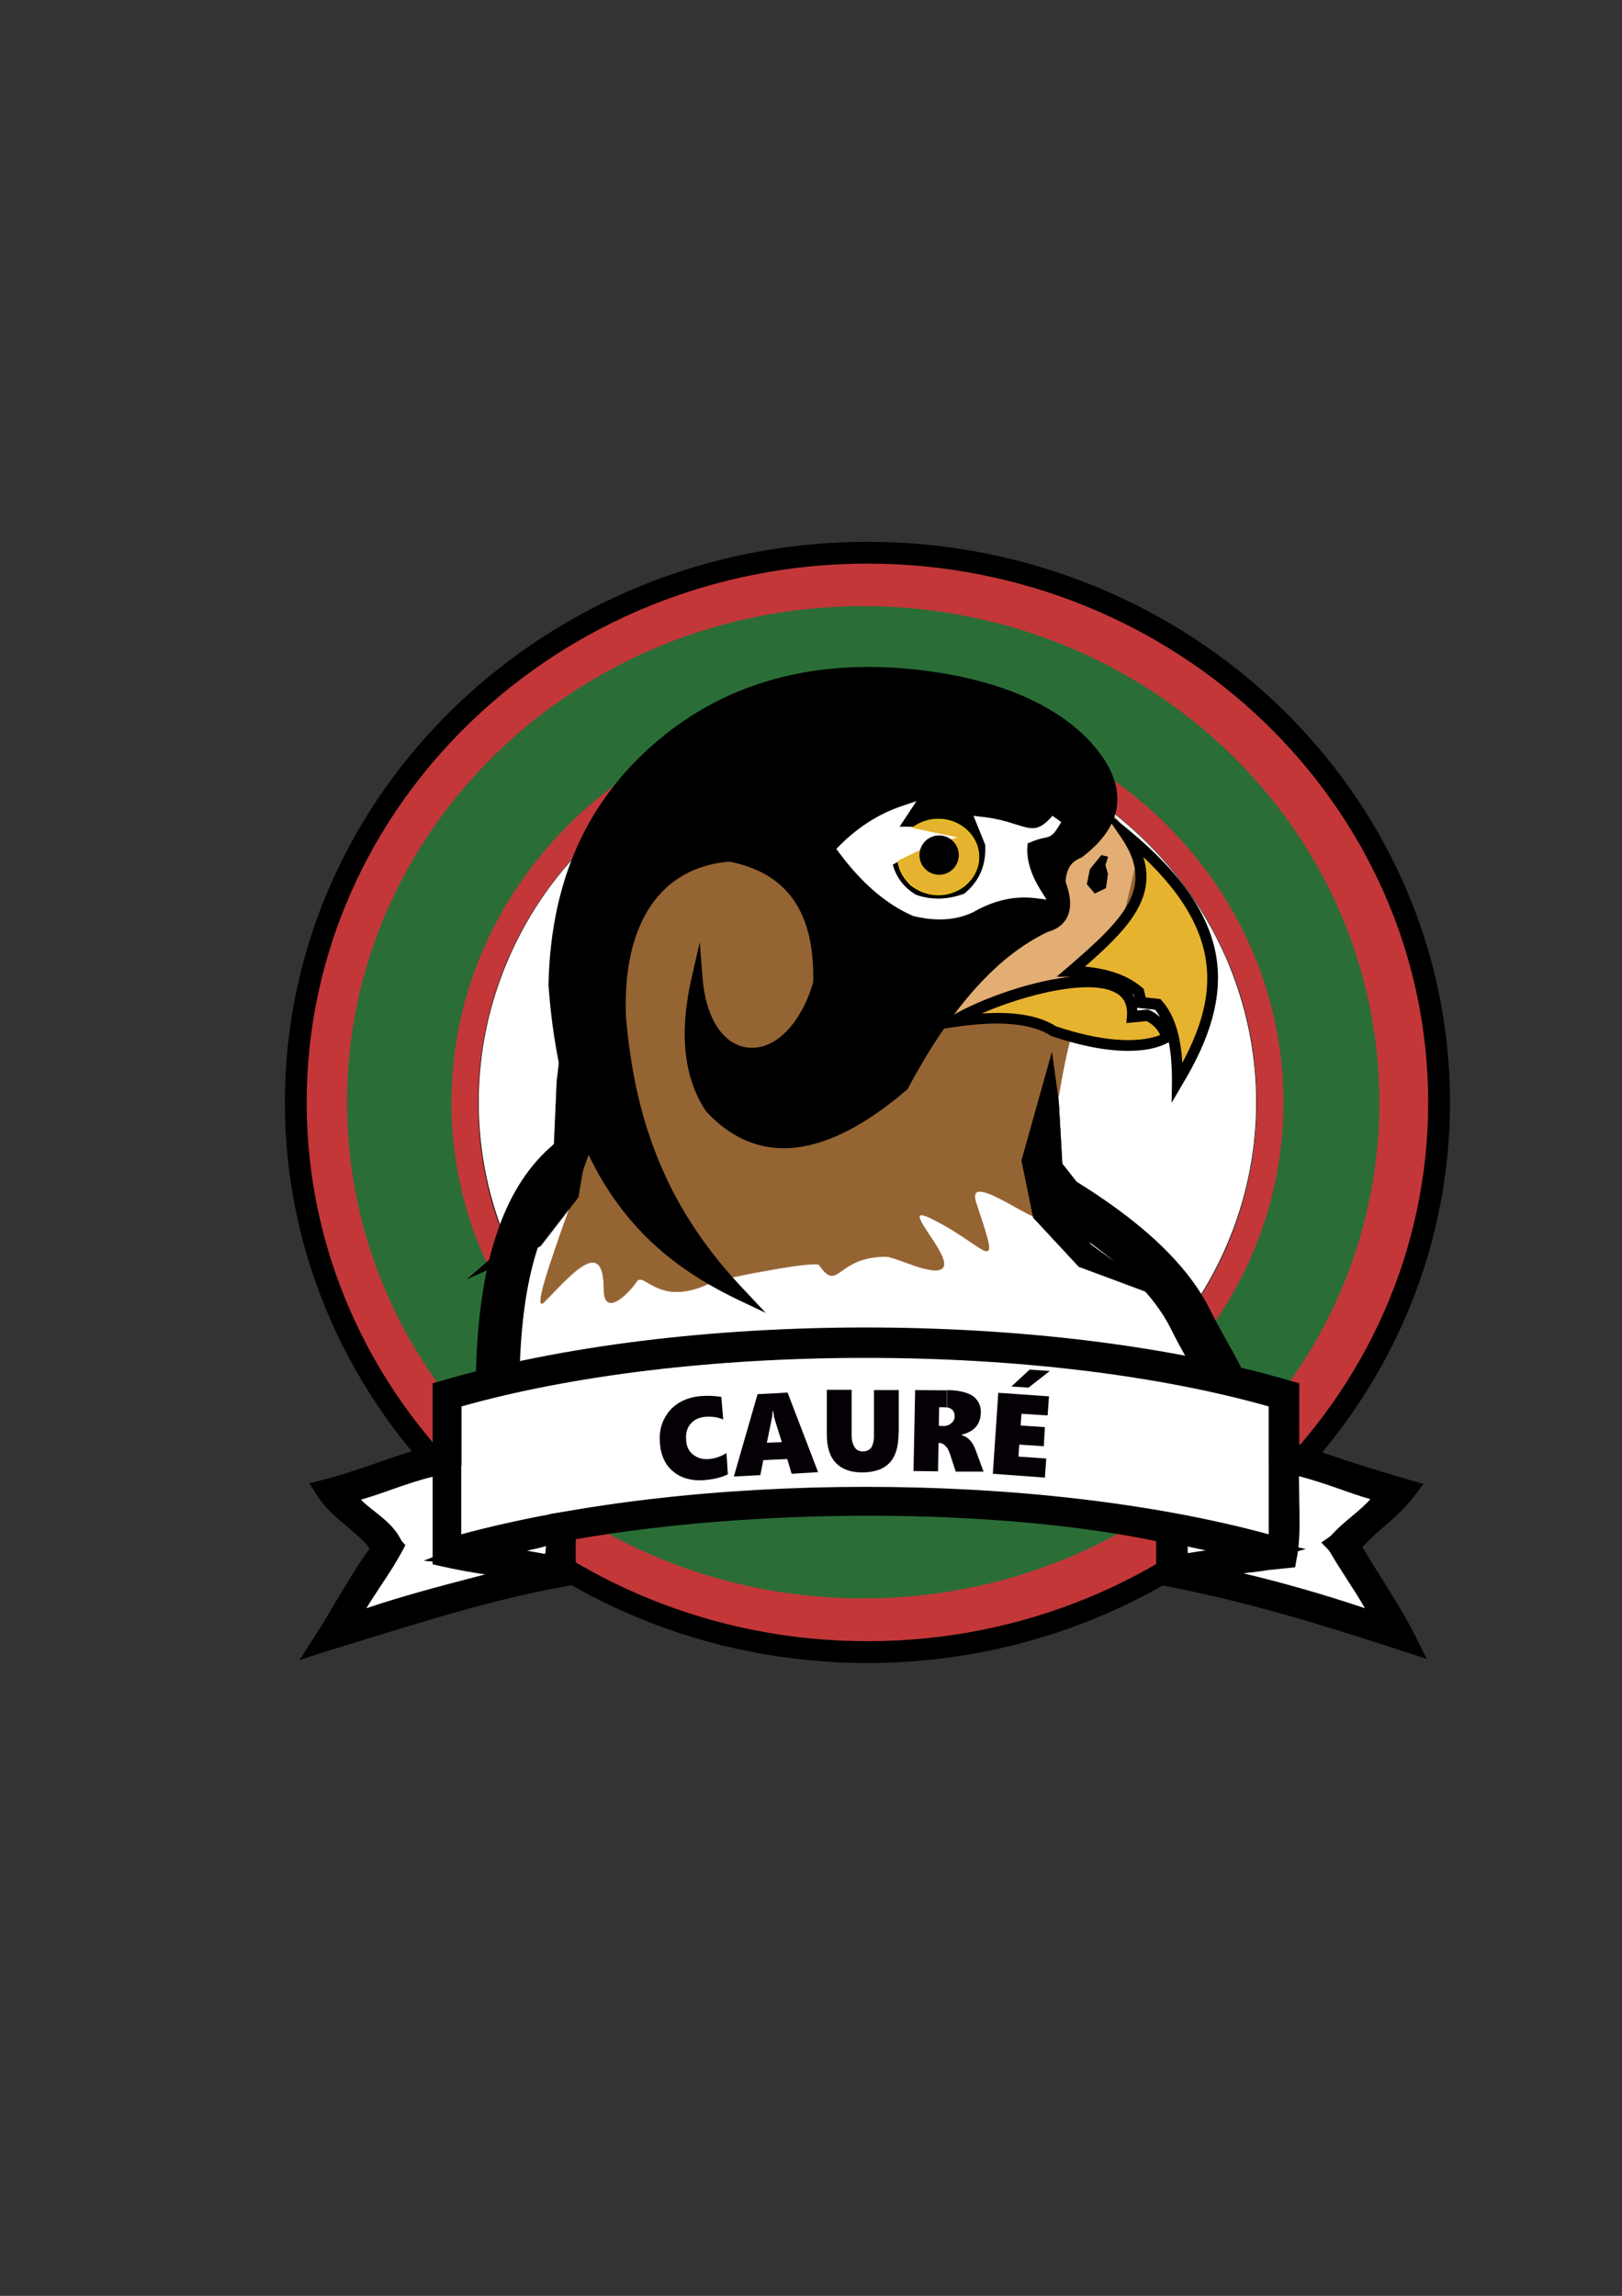 <?xml version="1.0" encoding="utf-8"?>
<!-- Generator: Adobe Illustrator 21.0.2, SVG Export Plug-In . SVG Version: 6.00 Build 0)  -->
<svg version="1.1" id="Camada_1" xmlns="http://www.w3.org/2000/svg" xmlns:xlink="http://www.w3.org/1999/xlink" x="0px" y="0px"
	 viewBox="0 0 595 842" style="enable-background:new 0 0 595 842;" xml:space="preserve">
<rect x="0" y="0" width="595" height="842" fill="#333333" stroke="none"/>
<style type="text/css">
	.st0{fill-rule:evenodd;clip-rule:evenodd;fill:#C33739;}
	.st1{fill-rule:evenodd;clip-rule:evenodd;fill:#2B6D37;}
	.st2{fill-rule:evenodd;clip-rule:evenodd;fill:#FFFFFF;}
	.st3{fill-rule:evenodd;clip-rule:evenodd;}
	.st4{fill-rule:evenodd;clip-rule:evenodd;fill:#956433;}
	.st5{fill:#956433;}
	.st6{fill-rule:evenodd;clip-rule:evenodd;fill:#E2AE74;}
	.st7{fill:#E2AE74;}
	.st8{fill-rule:evenodd;clip-rule:evenodd;fill:#E6B32F;}
	.st9{fill:#FFFFFF;}
	.st10{fill:#FEEE00;}
	.st11{fill:#050006;}
</style>
<g>
	<g>
		<path class="st0" d="M318.2,202.7c115.8,0,209.7,90.3,209.7,201.6S434,605.9,318.2,605.9c-115.8,0-209.7-90.3-209.7-201.6
			S202.4,202.7,318.2,202.7z"/>
		<path d="M318.2,609.9c-117.8,0-213.7-92.2-213.7-205.6s95.8-205.6,213.7-205.6c117.9,0,213.7,92.2,213.7,205.6
			S436,609.9,318.2,609.9z M318.2,206.7c-113.4,0-205.7,88.6-205.7,197.6s92.3,197.6,205.7,197.6c113.4,0,205.7-88.6,205.7-197.6
			S431.6,206.7,318.2,206.7z"/>
	</g>
	<path class="st1" d="M316.6,222.3c104.5,0,189.4,81.5,189.4,182c0,100.4-84.8,181.9-189.4,181.9c-104.5,0-189.3-81.5-189.3-181.9
		C127.3,303.8,212.1,222.3,316.6,222.3z"/>
	<path class="st0" d="M318.2,551c84.1,0,152.6-65.9,152.6-146.7s-68.5-146.7-152.6-146.7c-84,0-152.6,66-152.6,146.7
		S234.1,551,318.2,551z"/>
	<g>
		<path class="st2" d="M318.2,267.2c78.8,0,142.8,61.4,142.8,137.2S397,541.5,318.2,541.5c-78.8,0-142.7-61.4-142.7-137.2
			S239.4,267.2,318.2,267.2z"/>
		<path d="M318.2,541.6c-19.3,0-38-3.6-55.6-10.8c-17-6.9-32.3-16.8-45.4-29.4c-13.1-12.6-23.4-27.3-30.6-43.6
			c-7.5-16.9-11.2-34.9-11.2-53.4s3.8-36.5,11.2-53.4c7.2-16.3,17.5-31,30.6-43.6c13.1-12.6,28.4-22.5,45.4-29.4
			c17.6-7.2,36.3-10.8,55.6-10.8c19.3,0,38,3.6,55.6,10.8c17,6.9,32.3,16.8,45.4,29.4c13.1,12.6,23.4,27.3,30.6,43.6
			c7.5,16.9,11.2,34.9,11.2,53.4s-3.8,36.5-11.2,53.4c-7.2,16.3-17.5,31-30.6,43.6c-13.1,12.6-28.4,22.5-45.4,29.4
			C356.2,538,337.4,541.6,318.2,541.6z M318.2,267.3c-19.2,0-37.9,3.6-55.5,10.8c-17,6.9-32.2,16.8-45.3,29.4
			C204.2,320,194,334.7,186.8,351c-7.4,16.9-11.2,34.8-11.2,53.3s3.8,36.4,11.2,53.3c7.2,16.3,17.5,31,30.6,43.6
			c13.1,12.6,28.3,22.5,45.3,29.4c17.6,7.1,36.2,10.8,55.5,10.8c19.3,0,37.9-3.6,55.5-10.8c17-6.9,32.2-16.8,45.3-29.4
			c13.1-12.6,23.4-27.2,30.6-43.6c7.4-16.9,11.2-34.8,11.2-53.3s-3.8-36.4-11.2-53.3c-7.2-16.3-17.5-31-30.6-43.6
			c-13.1-12.6-28.4-22.5-45.3-29.4C356.1,270.9,337.4,267.3,318.2,267.3z"/>
	</g>
	<g>
		<path class="st2" d="M182.6,503.2c-0.7,29,14,25.5,37.5,25.5l213.4-4c31.5,0,14-18.5,3-41c-13.5-27-51.5-48-79-61.5
			c-15.6-7.5-30.9-5.6-52.1-7.5C239,408.8,185.1,400.9,182.6,503.2z"/>
		<path d="M207.4,536.8c-10.2,0-19-0.9-25.3-7.3c-5.4-5.5-7.8-13.9-7.5-26.5c1-39.8,9.9-66.7,27.1-82.1
			c23.9-21.3,60.2-18.1,98.6-14.7l5.9,0.5c5.6,0.5,10.7,0.7,15.7,0.9c14.1,0.6,26.3,1.1,39.1,7.3c28.5,14,68.1,35.9,82.7,65.1
			c2,4,4.1,7.8,6.2,11.6c6.9,12.2,12.8,22.8,7.5,31.9c-4.7,8.1-15.8,9.1-23.8,9.1l-213.5,4c-2.4,0-4.6,0-6.8,0.1
			C211.3,536.8,209.4,536.8,207.4,536.8z M259.1,419.7c-19.1,0-35.3,2.9-46.7,13.1c-13.8,12.3-20.9,35.4-21.8,70.6v0
			c-0.2,9.6,1.4,13.4,2.9,14.8c2.8,2.8,10.6,2.7,19.6,2.5c2.2,0,4.6-0.1,7-0.1l213.5-4c6.3,0,9-0.8,9.9-1.3
			c-0.3-3.1-4.6-10.7-7.5-15.9c-2.2-3.9-4.5-8-6.6-12.3c-12.4-24.8-48.9-44.9-75.3-57.8c-9.8-4.7-19.9-5.2-32.8-5.7
			c-5.2-0.2-10.5-0.5-16.4-1l-5.9-0.5C284.7,420.9,271.3,419.7,259.1,419.7z"/>
	</g>
	<g>
		<path class="st2" d="M126.5,596.8l77.5-22.2l1.2-15.8c82.2-12.1,157.5-10.9,226.2,3.4l0.4,14.8l77.1,19.9
			c-4-13-10.4-22.7-18.1-30.5c10.2-7.1,17.6-13.7,18.1-18.9l-39.5-13.5v-21.1c-90.3-26.6-201-29.4-304.2,0v21.8l-38.7,12.8
			c-3.5,3.2,11.6,13.2,17.4,19.8C138.1,577,128.7,586,126.5,596.8z"/>
		<path d="M121.2,602.5l1.3-6.5c1.7-8.1,6.6-14.9,11.5-21.5c1.7-2.3,3.3-4.5,4.8-6.8c-1.6-1.6-3.6-3.3-5.5-5
			c-7.2-6.3-11.3-10-11.3-14.1c0-1.6,0.6-3.1,1.8-4.2l0.6-0.6l36.8-12.2v-21.9l2.9-0.8c99.1-28.2,210.8-28.2,306.4,0l2.9,0.8V531
			l39.8,13.6l-0.3,3.1c-0.5,5.4-5.4,11.3-16.1,19.2c7.3,8.2,12.5,17.7,15.9,28.7l2.1,6.9l-87-22.4l-0.4-14.6
			c-66.5-13.4-140-14.4-218.6-3.2l-1.2,15.3L121.2,602.5z M435.8,573.8l66.8,17.2c-3.5-8.3-8.3-15.6-14.6-21.9l-3.3-3.4l3.9-2.7
			c9.3-6.5,13.4-10.6,15.2-13.2l-38.3-13.1v-21c-92.6-26.7-200.2-26.7-296.2,0v21.7L131.3,550c1.9,2,5.1,4.8,7.2,6.7
			c3,2.7,6.2,5.4,8.3,7.8l1.9,2.2l-1.4,2.5c-2,3.5-4.5,6.8-6.8,10c-2.9,3.9-5.6,7.7-7.6,11.6l67.4-19.3l1.3-16.2l3.2-0.5
			c81.9-12.1,158.5-10.9,227.6,3.4l3.1,0.6L435.8,573.8z"/>
	</g>
	<g>
		<path class="st3" d="M450.4,571.4c4.3-0.6,8.6-1.4,12.4-2.5l-12.4-2.7v-3.1c6.6,1.5,12.9,3.2,19,4.9v-55.2c-6.1-1.8-12.5-3.5-19-5
			v-3.3c7.7,1.8,15.1,3.7,22.2,5.8v22.2c14,5,28.2,9.7,42.9,14c-6,7.8-14.6,12.9-20.6,20.7c6.6,11.7,14.4,22.4,20.6,34.6
			c-21.2-6.9-42.6-13.6-65.2-19.1v-3c20.5,4.7,40,10.4,58.5,17.1c-5.2-11.1-12.2-20.2-18.1-30.5c5.5-6.4,15.8-12.2,18.1-18.9
			c-12.7-3-23-8.4-36.3-10.7c-0.5,11.3,1.1,24.7-0.8,34.6c-7.5,0.8-15.2,1.5-21.5,2.4V571.4z M431.5,574.6c6-1.4,12.5-2.2,18.9-3.2
			v2.3c-6.4,0.9-11.2,1.9-12.4,3.4c4.2,0.9,8.4,1.8,12.4,2.7v3c-7.3-1.7-14.7-3.4-22.2-4.8v-15.7c-64.1-13.9-155.5-12.7-220.9-0.8
			v16.5c-7.6,1.4-15,3-22.2,4.7v-3c4.2-1.1,8.3-2.2,12.4-3.3c-4-0.7-8.2-1.4-12.4-1.9v-3.1c6.3,1.1,12.5,2.4,19,3.4
			c-0.9-3.7,1.9-11.3-1.7-12.4c-5.3,1.8-11.4,2.8-17.4,4v-3.3c79.2-18.1,186.5-18.1,265.4,0.1v3.1l-18.9-4
			C431.1,565.4,431.3,571.9,431.5,574.6L431.5,574.6z M450.4,504.5v3.3c-78.6-18.4-186.5-18.3-265.4-0.1v-3.2
			C264.4,486.3,371,486.4,450.4,504.5z M185,504.5v3.2c-6.8,1.6-13.4,3.2-19.8,5.1V568c6.4-1.8,13-3.5,19.8-5v3.3
			c-4.3,0.9-8.6,1.9-12.4,3.4c4.3,0.4,8.4,0.9,12.4,1.6v3.1c-7.6-1.1-15.2-2.2-22.2-3.9v-33.8c-13.4,2.2-23.5,7.8-36.3,10.7
			c1.5,7.6,13.8,11.4,17.4,19.8c-5.3,9.9-14.2,20.4-17.4,29.7c18.2-7.1,38.6-12,58.5-17.3v3c-22.8,5.5-44.1,12.7-66,19.2
			c7.2-11.2,13.5-23.3,21.5-33.8c-5.1-8.9-15.1-12.9-20.6-21.5c14.9-3.7,27.4-9.9,42.8-13.2v-23C169.9,508.1,177.3,506.3,185,504.5z
			"/>
		<path d="M109.9,608.8l5.8-9.1c2.5-3.9,5-8,7.3-12c4-6.6,8-13.5,12.6-19.8c-2.2-3-5.2-5.4-8.2-8c-3.9-3.2-7.9-6.6-10.9-11.2l-3-4.7
			l5.4-1.4c6.6-1.7,13-3.9,19.1-6c6.6-2.3,13.4-4.7,20.7-6.5v-22.8l2.9-0.8c88.9-26.2,223.1-26.2,312.1,0l2.9,0.8v22.4
			c13.6,4.9,26.7,9.1,40,12.9l5.6,1.6l-3.5,4.6c-3.3,4.3-7.1,7.7-10.9,11c-2.9,2.5-5.6,4.9-8,7.6c2.3,4,4.8,7.9,7.2,11.7
			c4.1,6.6,8.4,13.4,12.1,20.7l4.3,8.6l-9.2-3c-26.7-8.7-55.3-17.7-86.9-23.8l-3.2-0.6v-15.8c-59-12.2-145.4-12.4-212.9-0.7v9.9
			l4.1,0.7l-4.1,1.2v4.8l-3.3,0.6c-25.3,4.5-48.6,11.8-71.2,18.7c-5.5,1.7-11,3.4-16.6,5.1L109.9,608.8z M456.1,577
			c15.1,3.6,30,7.9,44.6,12.8c-2-3.5-4.2-6.9-6.4-10.3c-2.3-3.6-4.7-7.3-6.9-11.1l-1.4-2.5l1.8-2.2c2.3-2.7,5.2-5.2,8.1-7.6
			c2.5-2.1,5-4.2,6.8-6.3c-3.9-1.1-7.6-2.4-11.2-3.7c-5-1.7-9.8-3.4-15-4.7c0,2.8,0.1,5.6,0.1,8.4c0.1,6,0.3,12.1-0.3,17.7l2.7,0.6
			l-2.9,0.8c-0.1,1-0.3,2-0.5,3l-0.5,2.9l-2.9,0.3c-2.3,0.2-4.6,0.5-6.9,0.7C462.5,576.3,459.3,576.6,456.1,577z M132.4,550
			c1.3,1.4,3.1,2.8,4.9,4.2c3.8,3,8.1,6.4,10.2,11.4l0.8,1.8l-0.9,1.7c-2.2,4.1-4.9,8.3-7.6,12.3c-1.8,2.8-3.7,5.6-5.4,8.4
			c13.1-4.4,27-8.1,40.5-11.6c1-0.3,2.1-0.5,3.1-0.8c-5.5-0.8-11-1.8-16.2-3l-3.1-0.7v-1l-3.3-0.3l3.3-1.3v-29.5
			c-5.1,1.2-9.9,2.9-14.8,4.6C140.3,547.5,136.5,548.8,132.4,550z M193.3,568.7c2.2,0.4,4.5,0.8,6.7,1.2c0-0.3,0.1-0.6,0.1-0.9
			c0.1-0.6,0.1-1.3,0.2-2C198,567.7,195.6,568.2,193.3,568.7z M435.3,567.1c0,0.9,0,1.7,0,2.6c2.3-0.4,4.6-0.8,7-1.1L435.3,567.1z
			 M169.2,515.8v46.9c86.1-23.2,211.1-23.2,296.2,0v-46.9c-40.6-11.5-92.9-17.8-147.7-17.8c-0.1,0-0.2,0-0.4,0
			C262.6,498,210.1,504.3,169.2,515.8z"/>
	</g>
	<g>
		<path class="st4" d="M258.8,287.7c-52.8,17.4-34.7,74.7-34.7,111.3c0,5.8-32.8,86.8-24.5,78.5c9-9,21.9-25.1,21.9-4.5
			c0,10.3,9,1.3,11.6-2.6c3.2-5.1,7.7,9.6,27.6,0c2.6-1.2,38.5-8.4,39.8-6.4c7.1,10.3,5.8-3.2,24.5-3.2c1.9,0,10.9,3.9,14.2,4.5
			c21.2,5.1-14.8-27.1,3.2-18c20.6,10.3,25.1,22.5,15.5-6.5c-3.9-12.9,25.7,11.6,25.7,5.2c0-12.2,5.2-61.7,14.2-80.4
			c4.5-9.6,36.6-35.4,21.2-50.8c-7.1-7.1-14.8-38.6-32.8-2.5C341.1,402.3,301.9,287.7,258.8,287.7z"/>
		<path class="st5" d="M198.7,478.2c-0.1,0-0.2,0-0.2-0.1c-1.8-1.2,5.1-20.7,15.1-48.1c5.6-15.4,10.5-28.8,10.5-31
			c0-7.1-0.7-15-1.4-23.3c-1.4-16.7-3.1-35.6,1-51.6c4.7-18.3,16.2-30.3,35.2-36.5l0,0c15.5,0,30.8,15.1,45.5,29.7
			c7.9,7.8,16.1,15.9,24.2,21.5c9,6.3,17,8.7,24.4,7.5c11.8-1.9,22.6-13.1,33.1-34.2c5.6-11.3,10.7-16.9,15.5-17
			c5.4-0.2,9.3,6.6,12.8,12.5c1.7,2.8,3.2,5.5,4.7,7c5,5.1,5.5,11.6,1.5,20c-3.5,7.2-9.7,14.5-14.7,20.4c-3.7,4.3-6.8,8-8,10.6
			c-9,18.7-14.2,68.1-14.2,80.4c0,0.5-0.2,0.8-0.5,1c-1.5,0.9-6.3-1.7-11.3-4.5c-5.6-3.1-11.9-6.5-13.7-5.1
			c-0.6,0.5-0.7,1.6-0.2,3.3c4.3,12.9,5.6,17.2,4.5,18c-0.8,0.6-2.7-0.7-6.2-3.1c-3.3-2.3-7.9-5.4-13.9-8.3
			c-2.9-1.4-4.5-1.9-4.9-1.4c-0.7,0.7,1.4,3.8,3.5,7c3.1,4.6,6.5,9.8,5,12c-0.8,1.2-3,1.4-6.7,0.5c-1.5-0.3-4.3-1.3-7-2.3
			c-3-1.1-6.2-2.2-7.2-2.2c-9,0-13.3,3.2-16.2,5.2c-1.6,1.2-2.8,2-4.1,1.8c-1.2-0.2-2.5-1.4-4.2-3.9c-0.5-0.8-7.7,0-19.3,2.1
			c-9.2,1.6-19.1,3.8-20.4,4.4c-12.7,6.2-19.2,2.4-23.1,0.2c-2.2-1.3-3.4-2-4.5-0.2c-1.7,2.5-6.9,8.2-9.8,7.3c-1.3-0.4-2-2-2-4.8
			c0-5.6-1-8.9-3-9.7c-3.6-1.4-9.9,5.1-15.5,10.9c-1.1,1.2-2.2,2.3-3.3,3.4C199.3,478,199,478.2,198.7,478.2z M258.8,287.9
			c-18.9,6.2-30.4,18.1-35,36.4c-4.1,16-2.4,34.9-1,51.5c0.7,8.3,1.4,16.2,1.4,23.3c0,2.3-4.9,15.6-10.5,31.1
			c-7.6,20.8-17,46.7-15.2,47.9c0.2,0.1,0.5-0.1,1-0.5c1.1-1.1,2.1-2.2,3.3-3.4c5.6-5.8,12-12.5,15.7-11c2.1,0.8,3.1,4.1,3.1,9.9
			c0,2.7,0.6,4.2,1.8,4.6c2.6,0.8,7.6-4.2,9.6-7.2c1.2-1.9,2.6-1.1,4.8,0.1c3.8,2.2,10.2,5.9,22.9-0.2c1.3-0.6,11.1-2.7,20.4-4.4
			c7-1.2,18.7-3.2,19.5-2c1.7,2.4,2.9,3.6,4.1,3.8c1.2,0.2,2.4-0.6,4-1.8c2.9-2.1,7.3-5.3,16.3-5.3c1.1,0,4.1,1.1,7.3,2.3
			c2.7,1,5.4,2,6.9,2.3c3.5,0.8,5.7,0.7,6.4-0.4c1.5-2.1-2.1-7.5-5-11.8c-2.4-3.5-4.2-6.4-3.5-7.2c0.5-0.6,2.2-0.1,5.2,1.4
			c6,3,10.5,6.1,13.9,8.4c3.2,2.2,5.3,3.6,6,3.1c1.1-0.8-0.7-6.3-4.5-17.8c-0.5-1.8-0.5-3,0.2-3.6c1.9-1.6,8.1,1.8,14,5
			c5,2.7,9.7,5.3,11.1,4.5c0.3-0.2,0.4-0.4,0.4-0.8c0-12.3,5.2-61.7,14.2-80.5c1.2-2.6,4.4-6.3,8-10.6
			c10.3-12.2,24.5-28.8,13.2-40.1c-1.5-1.5-3.1-4.2-4.8-7c-3.4-5.8-7.3-12.4-12.4-12.4c-0.1,0-0.1,0-0.2,0
			c-4.7,0.2-9.7,5.7-15.3,16.9c-10.6,21.1-21.5,32.3-33.3,34.3c-7.5,1.2-15.5-1.2-24.6-7.6c-8.1-5.6-16.3-13.7-24.2-21.5
			C289.5,302.9,274.3,287.9,258.8,287.9z"/>
	</g>
	<g>
		<polygon class="st6" points="349.6,374.8 385.1,361.6 404.8,364.1 408.7,348.2 413.1,331.4 417.4,312.9 407.4,297.2 386.2,312.2 
			384.7,330.7 365.4,346.9 337.9,377 		"/>
		<path class="st7" d="M337.6,377.1l0.2-0.2l27.5-30l19.3-16.3l1.5-18.4l0,0l21.3-15.1l0.1,0.1l10.1,15.7l0,0l-4.4,18.6l-4.3,16.8
			l-3.9,15.9l-0.1,0l-19.7-2.4l-35.5,13.2L337.6,377.1z M386.3,312.3l-1.5,18.4L365.5,347l-27.3,29.8l11.4-2.1l35.5-13.2l0,0
			l19.6,2.4l3.9-15.7l4.3-16.8l4.4-18.5l-10-15.6L386.3,312.3z"/>
	</g>
	<g>
		<g>
			<polygon class="st3" points="385.9,386.2 374.8,425.6 379.1,446.6 395.8,464.5 427.2,476.2 400.1,456.5 388.4,440.5 408.2,450.3 
				389.7,426.8 388.4,404.1 			"/>
			<path d="M427.9,476.6l-32.2-12L379,446.6l0,0l-4.3-21l0,0l11.2-39.9l2.5,18.4l1.3,22.7l18.8,23.8l-19.8-9.9l11.5,15.7
				L427.9,476.6z M395.8,464.4l30.7,11.5L400,456.6l-12-16.4l19.8,9.8l-18.2-23.1l0,0l-1.3-22.8l-2.4-17.3l-10.9,38.9l4.3,20.9
				L395.8,464.4z"/>
		</g>
		<g>
			<polygon class="st3" points="206.4,378.8 215.6,418.3 212,439.2 198.1,457.1 171.9,468.8 194.5,449.1 204.3,433 187.8,442.9 
				203.3,419.5 204.3,396.7 			"/>
			<path d="M171.2,469.2l23.2-20.2l9.6-15.7l-16.5,9.9l15.7-23.8l1-22.8l2.2-18.5l9.4,40.1l0,0l-3.6,21l-13.9,17.9L171.2,469.2z
				 M204.6,432.7l-10,16.5l-22.1,19.3l25.6-11.4l13.9-17.8l3.6-20.9l-9.1-38.8l-2,17.2l-1,22.8l0,0l-15.2,23L204.6,432.7z"/>
		</g>
	</g>
	<g>
		<path class="st3" d="M255.7,358.9c2.9,37.1,35.4,35.9,44.6,1.8c0.7-25.9-9.4-42-32.6-46.5c-26.7,2-41.3,23.3-40.1,58.5
			c3.9,48.4,21.6,78.6,44.3,102.2c-35-16.7-63.4-44.8-68.7-113.8c0.8-36.6,13.2-68.4,44.7-92.2c25.3-18.9,56.2-25.8,93-20.7
			c36.7,5.1,55,19.7,62.6,31.8c7.6,12.2,5,23-7.8,32.8c-4.2,1.6-6.7,5-6.9,11c3.3,8.9,1.7,14.3-5,16.1
			c-20.4,9.6-37.6,30.4-52.6,58.5c-28.1,24-51.8,28.1-70.4,8.3C253.1,395.5,250.8,380,255.7,358.9z"/>
		<path d="M280.9,481.5l-9.9-4.7c-20.6-9.8-35.3-21.9-46.3-38c-13.4-19.5-21.1-44.8-23.5-77.5l0-0.1l0-0.1
			c0.9-40.6,15.8-71.3,45.5-93.8c25.6-19.1,57.4-26.2,94.5-21.1c41.5,5.8,57.9,23,64.1,32.7c8.2,13.1,5.4,25-8.3,35.4l-0.2,0.2
			l-0.3,0.1c-3.6,1.4-5.4,4.2-5.6,8.8c2,5.5,2.2,9.8,0.5,13.1c-1.3,2.5-3.6,4.3-6.9,5.2c-18.8,8.9-35.6,27.8-51.5,57.6l-0.2,0.3
			l-0.3,0.2c-16.6,14.2-31.7,21.3-45,21.3c-10.5,0-19.9-4.4-28.2-13.2l-0.2-0.2c-8.3-12.2-10.1-28.9-5.3-49.5l2.9-12.7l1,13
			c1.2,15,7.6,24.8,16.8,25.7c11.5,1.1,20.4-11.7,23.8-24c0.6-25.5-9.4-40-30.7-44.2c-25.3,2-39.2,22.6-38,56.5
			c3.4,41.7,16.8,72.8,43.7,100.9L280.9,481.5z M205.2,361.1c2.4,31.9,9.9,56.5,22.8,75.4c8.8,12.8,20,23,34.9,31.5
			c-22.6-26.7-34.2-56.5-37.3-95.2c-1.3-36.5,14-58.6,41.9-60.7l0.3,0l0.3,0c23.5,4.5,35,20.8,34.2,48.5l0,0.2l-0.1,0.2
			c-5.4,20.1-18,28.1-28.1,27.2c-7-0.7-14.7-5.9-18.4-18.2c-1.8,14.5,0.4,26.1,6.6,35.3c17.3,18.2,39.3,15.5,67.3-8.3
			c16.3-30.5,33.7-49.8,53.3-59.1l0.3-0.1c2.3-0.6,3.8-1.7,4.5-3.2c1.1-2.3,0.9-5.7-0.8-10.3l-0.1-0.4l0-0.4
			c0.2-6.4,2.9-10.7,7.9-12.7c11.8-9,14.1-18.8,7.1-29.9c-5.7-9.2-21.3-25.4-61.2-30.9c-36-4.9-66.8,1.9-91.6,20.4
			C220.4,292.3,206,321.9,205.2,361.1z"/>
	</g>
	<g>
		<path class="st8" d="M413,306c13.8,20.2-0.2,33.1-20,50.3c10.2,0.1,18.6,2.3,24.8,7.5l0.9,4l6,0.6c5.3,5.9,7.3,15.9,7.2,28.7
			C450.9,365.6,452.5,338.6,413,306z"/>
		<path d="M429.8,404.4l0.1-7.3c0.1-12.8-1.9-21.6-6.2-26.8l-6.7-0.7l-1.1-4.7c-5.4-4.3-12.9-6.5-23-6.6l-5.3-0.1l4-3.4
			c21-18.1,32.2-29.3,19.7-47.6l-8-11.7l10.9,9c19.3,15.9,29.8,31.4,32.1,47.2c2,13.9-2,28.6-12.8,46.4L429.8,404.4z M420.3,365.8
			l5.4,0.6l0.5,0.6c4.4,4.9,6.9,12.4,7.5,22.8c13.4-24.9,14.8-48-14.3-75.5c5,15.7-6.8,27.4-21.4,40.2c8.9,0.8,15.8,3.3,21,7.7
			l0.5,0.4L420.3,365.8z"/>
	</g>
	<g>
		<path class="st8" d="M349.6,374.8c15.2-9.7,67.8-26.7,65.7-1.9l5.6-0.5c3.7,1.7,6,4.5,7.1,8.2c-9.7,4.8-25.1,3.1-41.5-2.4
			C378.7,373.1,366,372.3,349.6,374.8z"/>
		<path d="M413.8,385.4c-9.5,0-19.8-2.6-28-5.4l-0.2-0.1l-0.2-0.1c-7-4.5-18.9-5.6-35.5-3.1l-9.3,1.4l7.9-5.1
			c12.4-7.9,49-20.8,63-12.3c3.6,2.2,5.5,5.5,5.7,9.9l3.9-0.4l0.5,0.2c4.2,2,7,5.2,8.2,9.5l0.5,1.6l-1.5,0.7
			C424.5,384.6,419.3,385.4,413.8,385.4z M387.4,376.4c16.1,5.4,29.5,6.5,38.2,3.2c-1-2.2-2.6-3.9-5-5.1l-7.4,0.7l0.2-2.4
			c0.3-4-0.9-6.8-3.8-8.5c-9.4-5.7-33.7,0.5-49.5,7.4C372.1,370.9,381.1,372.4,387.4,376.4z"/>
	</g>
	<g>
		<path class="st2" d="M387.6,300.5c-4.3,7.3-2,2.7-12.4,7.5c-1.2,6.1,0.5,12.6,4.8,19.5c-9.1-1.1-16.6,1.2-23.6,5.2
			c-6.3,3-13.3,3.1-20.7,1.4c-9.1-4-17.9-11.2-26.3-22.5c6.5-6.5,13.8-11.2,21.8-14l-5.2,7.8c7.4-0.7,14-0.2,19.2,2.2
			c-4.1-0.4-7.5,0.8-10.1,3.4c0.8,5.3,3.7,8.1,7.9,8.9c4,0.4,7.2-1.2,9.5-5c1.4-2.7,2.8-1.1,1.1-4.6c3,2.3,2.8,1.5,2.1,7
			c-1.7,4.5-4.6,7.3-8.7,8.4c-3.9,0.6-7.8,0.1-11.7-2.6c-2.5-3-3.8-6.5-3.4-10.6l-6.6,3.7c1.2,5.6,4.2,10.4,9.8,13.8
			c6.6,2.4,13.2,2.2,19.8-0.4c5.8-4.8,9.1-11.2,8.6-20.1l-3.2-7.8C375.9,303.4,378.8,310.6,387.6,300.5z"/>
		<path class="st9" d="M344.7,337.2c-3,0-6.2-0.4-9.5-1.2l-0.3-0.1c-9.7-4.2-18.8-12-27.1-23.2l-1-1.4l1.2-1.2
			c6.7-6.7,14.3-11.6,22.6-14.4l5.6-1.9l-6.2,9.4c6.5-0.2,11.8,0.6,16.2,2.6l4,1.8l-2.1-4.2l6.8,5.3c0.3,0.2,0.6,0.4,0.8,0.6
			c2.8,2.1,2.8,3,2.2,7.2l-0.2,1.3l-0.1,0.2c-2,5.1-5.4,8.3-10.1,9.6l-0.2,0c-4.9,0.8-9.2-0.1-13.2-2.9l-0.2-0.2l-0.2-0.2
			c-2.2-2.6-3.4-5.5-3.8-8.5l-2.4,1.3c1.3,4.7,4,8.3,8.4,11c5.8,2.1,11.8,1.9,17.9-0.4c5.5-4.6,8-10.4,7.6-17.9l-4.3-10.6l3.4,0.4
			c5.3,0.6,9.2,1.8,12.3,2.8c6.2,1.9,8.2,2.5,13.3-3.2l3.2,2.3c-2.7,4.5-3.3,5.2-6.2,5.8c-1.2,0.2-2.9,0.6-6.1,2
			c-0.7,5.2,0.8,10.8,4.7,17.1l2.2,3.5l-4.1-0.5c-7.7-0.9-14.8,0.7-22.4,4.9l-0.1,0.1C353.4,336.3,349.3,337.2,344.7,337.2z
			 M363.5,304.1l2,4.8l0,0.3c0.5,8.3-2.1,15.1-7.8,20.4c6.3-3.2,12.4-4.6,18.7-4.5c-3.3-6.3-4.3-12.1-3.2-17.6l0.2-0.8
			c-0.6-0.2-1.2-0.4-1.8-0.5C369.4,305.6,366.7,304.7,363.5,304.1z M312,311.7c5.9,7.6,12.1,13.5,18.7,17.5
			c-3.8-3.3-6.3-7.6-7.4-12.7l-0.3-1.4l11.3-6.2l0,0.2c0.7-0.6,1.5-1.2,2.3-1.7c-3-0.3-6.5-0.3-10.4,0.1l-4.2,0.4l3.9-5.8
			C321,304.4,316.3,307.7,312,311.7z M336.7,321.5c3,2,6.2,2.7,9.9,2.1c3.3-0.9,5.7-3.2,7.2-6.9l0-0.1c-2.7,4-6.4,5.7-10.9,5.2
			l-0.2,0c-4.4-0.9-7.4-3.6-8.8-7.8C333.8,316.7,334.8,319.2,336.7,321.5z M343.4,317.9c3.3,0.3,5.6-1,7.5-4c0.5-0.9,1-1.4,1.4-1.8
			c-0.1-0.2-0.2-0.5-0.4-0.9l-0.5-1.1l-6.3-0.6c-3.1-0.3-5.7,0.4-7.7,2.1C338.1,315.2,340,317.2,343.4,317.9z"/>
	</g>
	<g>
		<path class="st8" d="M344.2,328.2c8.2,0,14.9-6.3,14.9-13.9s-6.7-13.9-14.9-13.9c-8.2,0-14.9,6.3-14.9,13.9S336,328.2,344.2,328.2
			z"/>
		<path class="st10" d="M344.2,328.3c-8.3,0-15-6.3-15-14s6.7-14,15-14c8.3,0,15,6.3,15,14S352.5,328.3,344.2,328.3z M344.2,300.5
			c-8.2,0-14.8,6.2-14.8,13.8s6.6,13.8,14.8,13.8c8.2,0,14.8-6.2,14.8-13.8S352.4,300.5,344.2,300.5z"/>
	</g>
	<g>
		<polygon class="st3" points="404.1,313.7 399.9,318.8 398.8,324.2 401.6,327.6 405.6,325.7 406.4,320.6 405.4,317.3 406.4,314.3 
					"/>
		<path d="M401.6,327.7l-2.9-3.4l1.1-5.5l4.2-5.2l2.5,0.6l-1,3l0.9,3.3l0,0l-0.7,5.2L401.6,327.7z M398.9,324.2l2.7,3.2l3.9-1.8
			l0.7-5l-0.9-3.3l0.9-2.9l-2.1-0.5l-4.1,5L398.9,324.2z"/>
	</g>
	<g>
		<polygon class="st2" points="329.3,315.6 339.5,310.7 347.9,307.9 350.7,307.3 334.4,303.9 324.3,309.1 		"/>
		<path class="st9" d="M329.3,315.7l-5.2-6.7l0.1-0.1l10.1-5.3l16.9,3.5l-3.3,0.8l-8.4,2.8L329.3,315.7z M324.4,309.2l4.9,6.3
			l10.1-4.9l8.4-2.8l2.3-0.5l-15.8-3.3L324.4,309.2z"/>
	</g>
	<g>
		<path class="st3" d="M344.5,320.7c4,0,7.1-3.2,7.1-7.1s-3.2-7.1-7.1-7.1c-3.9,0-7.1,3.2-7.1,7.1S340.6,320.7,344.5,320.7z"/>
		<path d="M344.5,320.8c-4,0-7.2-3.2-7.2-7.2s3.2-7.2,7.2-7.2c4,0,7.2,3.2,7.2,7.2S348.5,320.8,344.5,320.8z M344.5,306.7
			c-3.8,0-6.9,3.1-6.9,6.9s3.1,6.9,6.9,6.9c3.9,0,7-3.1,7-6.9S348.4,306.7,344.5,306.7z"/>
	</g>
	<path class="st11" d="M267,540.7c-2.4,1.2-5.2,1.8-8.4,2.1c-3.1,0.3-5.9-0.1-8.3-1.1c-2.4-1-4.3-2.6-5.8-4.7
		c-1.4-2.2-2.2-4.7-2.4-7.6c-0.3-3.1,0.1-6,1.3-8.5c1.2-2.6,2.9-4.6,5.3-6.2c2.3-1.5,5.1-2.4,8.4-2.7c2.5-0.2,5-0.1,7.5,0.3l0.7,8.3
		c-0.9-0.4-1.9-0.7-3-0.9c-1.2-0.1-2.4-0.2-3.5-0.1c-2.4,0.2-4.2,1.1-5.5,2.6c-1.3,1.6-1.8,3.5-1.6,5.9c0.1,2.4,1,4.2,2.6,5.4
		c1.5,1.2,3.4,1.8,5.8,1.6c2.2-0.2,4.3-0.9,6.4-2.2L267,540.7z"/>
	<path class="st11" d="M290.4,540.5l-1.6-5.4l-4.9,0.2v-6.3l2.9-0.1l-2.5-8c-0.1-0.4-0.2-0.9-0.4-1.2V511l5-0.3l11.2,29.2
		L290.4,540.5z M284,535.3l-4,0.2l-1.1,5.5l-9.7,0.5l8.7-30.2l6.1-0.3v8.6c-0.1-0.7-0.3-1.4-0.4-2.1h-0.2c0,0.4-0.1,0.9-0.1,1.7
		c-0.1,0.8-0.8,4.1-2,9.9l2.8-0.1V535.3z"/>
	<path class="st11" d="M329.6,525.8c0,4.8-1.1,8.4-3.3,10.7c-2.2,2.3-5.5,3.5-10.1,3.5c-4.2,0-7.4-1.2-9.6-3.5
		c-2.2-2.3-3.3-5.8-3.3-10.5v-16.3h9.1v16.6c0,1.9,0.4,3.4,1.1,4.4c0.6,1.1,1.7,1.6,3,1.6c1.4,0,2.4-0.5,3.1-1.4c0.6-1,1-2.4,1-4.3
		v-16.8h9.1V525.8z"/>
	<path class="st11" d="M350.6,539.7l-2.1-6.4c-0.4-1-0.7-1.9-1.2-2.5v-8c0.6-0.1,1.2-0.4,1.7-0.9c0.8-0.6,1.2-1.5,1.2-2.5
		s-0.3-1.8-0.9-2.4c-0.4-0.4-1.1-0.7-1.9-0.9v-6.3h0.3c4.2,0.1,7.3,0.9,9.2,2.2c1.9,1.4,3,3.5,2.9,6.2c-0.1,2-0.6,3.7-1.8,5.1
		c-1.2,1.4-3,2.3-5.3,2.9v0.1c1.3,0.4,2.3,1,3.1,1.9c0.9,0.9,1.6,2.2,2.2,3.9l2.8,7.6L350.6,539.7z M347.2,530.8
		c-0.1-0.2-0.3-0.4-0.4-0.5c-0.6-0.7-1.4-1.1-2.2-1.1h-0.3l-0.2,10.4l-9-0.1l0.6-29.7l11.6,0.1v6.3c-0.3,0-0.6-0.1-0.9-0.1h-1.9
		l-0.1,6.8l1.7,0.1c0.4,0,0.8-0.1,1.2-0.1V530.8z"/>
	<path class="st11" d="M364.2,540.5l2-29.7l18.6,1.3l-0.5,7l-9.6-0.6l-0.3,4.3l8.9,0.6l-0.4,7l-9-0.6l-0.3,4.4l10.2,0.7l-0.5,7
		L364.2,540.5L364.2,540.5z M377.3,508.9l-6.3-0.4l6.7-6.2l7.4,0.5L377.3,508.9z"/>
</g>
</svg>
